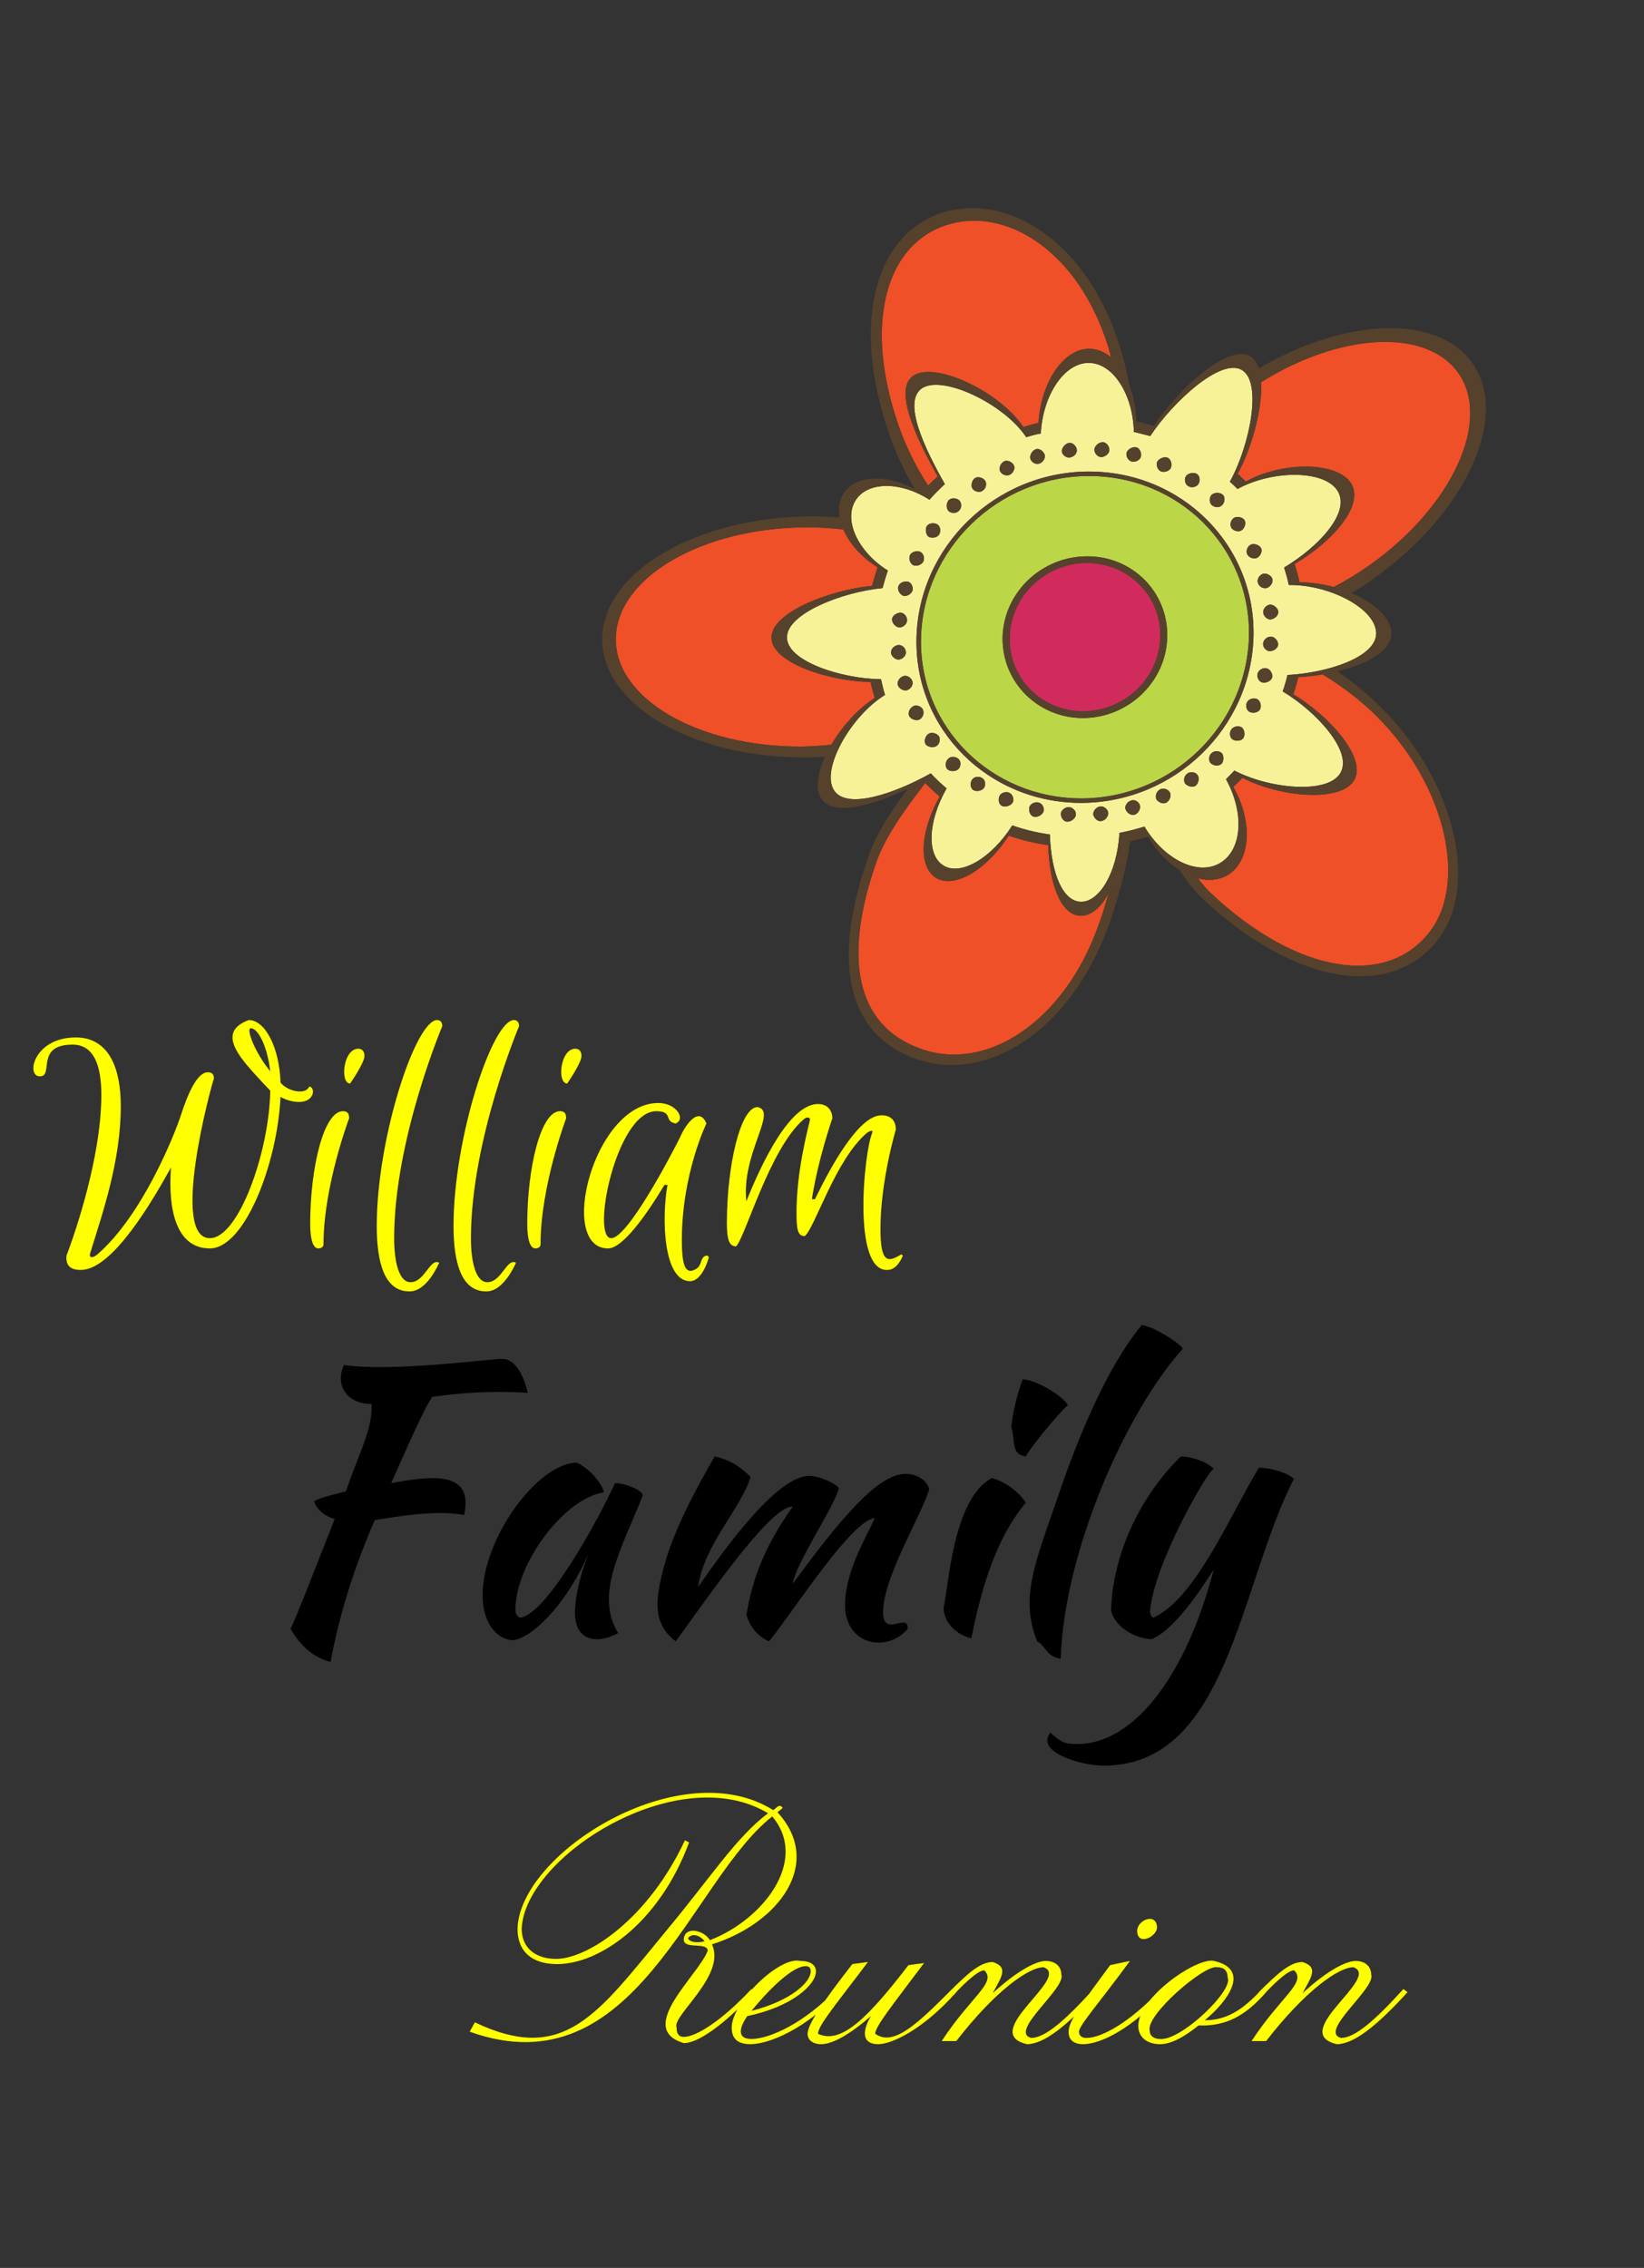 <svg xmlns="http://www.w3.org/2000/svg" width="211" height="291" id="svgcontent" overflow="hidden" x="0" y="0" viewBox="0 0 211 291"><rect x="0" y="0" width="211" height="291" fill="#333333" stroke="none"/><g style="pointer-events:all" mask=""><title style="pointer-events:inherit">Layer 1</title><g display="null" shapeVal="0" shapeId="0" lineHeight="1" font-style="normal" font-weight="normal" text-anchor="start" stroke-width="0" stroke="0" fill="ffff00" font-family="Euphoria Script" font-size="47.301" text="William" type="text" id="svg_1" style="pointer-events:inherit" elemBBoxWidth="112.744" transform=""><path d="M36.002,138.9 C36.79,139.951 39.155,140.608 39.681,139.425 C40.469,139.425 40.469,141.396 38.367,141.396 C37.578,141.396 36.659,141.134 36.002,140.739 C35.607,149.281 31.403,160.187 26.935,160.187 C22.599,160.187 21.547,155.194 21.942,149.806 C18.394,156.245 13.926,162.947 10.378,162.947 C9.064,162.947 8.407,162.421 8.538,161.107 C9.59,158.347 13.006,148.492 13.006,140.477 C13.006,136.797 12.086,134.038 9.327,134.038 C4.465,134.038 6.962,138.111 5.122,138.111 C3.282,138.111 4.334,133.118 9.721,133.118 C14.057,133.118 15.503,137.192 15.503,141.922 C15.503,149.018 13.138,155.719 11.561,160.844 C11.429,161.37 11.824,161.501 12.481,160.975 C18.394,155.851 22.467,145.339 23.124,143.367 C24.175,140.082 25.358,137.586 26.672,137.586 C27.198,137.586 27.46,137.849 27.46,138.374 C27.066,139.425 21.81,158.873 26.935,158.873 C30.614,158.873 34.556,147.835 34.688,139.951 C31.271,136.272 27.329,132.592 31.928,130.884 C34.031,130.884 35.87,134.432 36.002,138.9 C36.002,138.9 36.002,138.9 36.002,138.9 M32.191,131.935 C31.534,131.935 32.717,135.089 34.688,137.454 C34.293,134.169 33.111,131.935 32.191,131.935 C32.191,131.935 32.191,131.935 32.191,131.935 M39.812,157.033 C39.812,149.938 41.521,142.579 44.017,142.579 C44.674,142.579 44.806,142.973 44.806,143.499 C44.806,143.499 41.521,152.171 41.521,159.661 C41.521,160.056 41.126,160.187 40.864,160.187 C40.207,160.187 39.812,159.136 39.812,157.033 C39.812,157.033 39.812,157.033 39.812,157.033 M45.988,134.563 C46.514,134.563 46.777,134.958 46.777,135.483 C46.777,136.403 44.937,139.031 44.937,139.031 C43.623,139.031 44.017,134.563 45.988,134.563 C45.988,134.563 45.988,134.563 45.988,134.563 M52.69,164.523 C54.53,164.523 55.187,161.37 56.369,162.027 C56.238,162.29 54.792,165.706 52.558,165.706 C49.405,165.706 48.354,162.158 48.354,157.296 C48.354,145.996 53.347,130.884 56.106,130.884 C56.501,130.884 56.763,131.147 56.763,131.673 C56.763,131.673 50.587,146.258 50.587,158.873 C50.587,162.027 51.244,164.523 52.69,164.523 C52.69,164.523 52.69,164.523 52.69,164.523 M62.545,164.523 C64.385,164.523 65.042,161.37 66.224,162.027 C66.093,162.29 64.648,165.706 62.414,165.706 C59.26,165.706 58.209,162.158 58.209,157.296 C58.209,145.996 63.202,130.884 65.962,130.884 C66.356,130.884 66.619,131.147 66.619,131.673 C66.619,131.673 60.443,146.258 60.443,158.873 C60.443,162.027 61.1,164.523 62.545,164.523 C62.545,164.523 62.545,164.523 62.545,164.523 M67.67,157.033 C67.67,149.938 69.378,142.579 71.875,142.579 C72.532,142.579 72.663,142.973 72.663,143.499 C72.663,143.499 69.378,152.171 69.378,159.661 C69.378,160.056 68.984,160.187 68.721,160.187 C68.064,160.187 67.67,159.136 67.67,157.033 C67.67,157.033 67.67,157.033 67.67,157.033 M73.846,134.563 C74.371,134.563 74.634,134.958 74.634,135.483 C74.634,136.403 72.795,139.031 72.795,139.031 C71.481,139.031 71.875,134.563 73.846,134.563 C73.846,134.563 73.846,134.563 73.846,134.563 M86.723,144.156 C85.146,143.893 86.46,142.579 84.227,142.579 C79.102,142.579 75.817,158.873 78.445,158.873 C80.547,158.873 86.066,148.361 87.249,145.996 C88.037,144.156 89.746,141.922 90.665,144.156 C90.665,144.156 87.512,150.595 87.512,159.136 C87.512,162.158 87.906,163.078 88.694,163.078 C90.403,162.684 89.614,161.37 90.665,161.107 C91.06,161.107 90.928,161.501 90.928,161.501 C90.928,161.501 90.14,164.392 88.563,164.392 C85.146,164.392 84.884,156.376 85.672,152.04 C85.672,152.04 85.278,152.04 85.278,152.04 C82.913,155.982 79.89,160.187 78.051,160.187 C71.48,160.187 76.211,141.528 84.489,141.528 C86.855,141.528 88.037,143.63 86.723,144.156 C86.723,144.156 86.723,144.156 86.723,144.156 M102.229,155.588 C102.229,150.463 103.543,145.47 103.937,143.762 C104.068,143.367 103.543,143.236 103.149,143.63 C98.812,147.31 95.659,158.742 94.476,159.924 C93.556,159.924 93.293,159.004 93.293,156.902 C93.293,149.675 95.002,142.053 97.235,142.053 C99.864,142.579 95.133,147.967 95.79,154.143 C97.892,148.886 101.44,141.659 104.988,141.659 C106.171,141.659 106.828,142.448 106.828,143.499 C106.828,143.499 104.988,148.755 104.2,153.88 C104.2,153.88 104.594,153.88 104.594,153.88 C106.697,149.543 110.244,143.105 113.135,143.105 C114.318,143.105 114.975,143.762 114.975,144.944 C114.975,144.944 113.004,151.514 113.004,157.69 C113.004,162.027 113.924,162.027 115.632,160.975 C116.026,160.975 115.763,161.37 115.763,161.37 C115.763,161.37 115.106,162.947 113.924,162.947 C109.325,163.209 110.901,147.704 111.953,145.339 C112.084,144.944 111.69,145.076 111.296,145.339 C107.222,148.755 104.594,157.559 103.28,158.61 C102.36,158.61 102.229,157.69 102.229,155.588 C102.229,155.588 102.229,155.588 102.229,155.588 " stroke-width="0" stroke="#000000" fill="#ffff00" id="svg_6" style="pointer-events:inherit" transform=""/></g><g display="null" shapeVal="0" shapeId="0" lineHeight="1" font-style="normal" font-weight="normal" text-anchor="start" stroke-width="0" stroke="0" fill="0" font-family="Kaushan Script" font-size="47.449" text="Family" type="text" id="svg_8" style="pointer-events:inherit" elemBBoxWidth="128.77" transform=""><path d="M50.205,190.303 C55.213,189.38 60.881,188.59 59.563,194.389 C56.004,193.73 51.391,194.521 48.096,195.048 C45.197,201.77 43.483,207.569 42.429,213.237 C40.32,212.709 38.738,211.391 37.288,209.019 C38.211,207.042 39.529,203.615 42.956,194.916 C41.638,194.521 40.715,193.73 40.32,192.676 C40.715,192.28 42.297,191.885 44.406,191.357 C45.987,186.613 47.833,183.449 47.701,180.154 C44.538,180.154 42.956,177.782 44.142,175.146 C50.337,176.069 62.858,174.355 64.44,174.355 C65.889,174.355 67.076,175.937 67.735,178.705 C62.858,178.441 59.299,178.705 55.477,179.232 C54.686,180.418 53.764,182.263 50.205,190.303 C50.205,190.303 50.205,190.303 50.205,190.303 M66.812,207.569 C70.107,207.042 76.434,195.707 78.938,190.303 C80.256,190.303 82.496,191.226 82.496,191.885 C79.729,198.87 76.302,204.538 79.333,209.546 C76.961,210.864 73.797,210.864 73.797,206.91 C73.797,205.197 74.325,202.429 75.511,199.397 C73.007,205.197 68.789,209.942 65.889,210.469 C63.517,210.337 61.935,207.964 61.935,204.669 C61.935,197.552 68.789,187.931 73.929,187.667 C75.247,188.062 77.356,190.303 77.488,191.489 C72.348,192.28 66.153,200.715 66.153,206.515 C66.153,207.174 66.417,207.437 66.812,207.569 C66.812,207.569 66.812,207.569 66.812,207.569 M101.739,193.335 C98.84,192.939 88.955,207.701 86.714,210.601 C83.419,208.096 84.21,204.538 85.528,199.925 C86.978,195.312 89.614,190.567 91.722,186.876 C93.436,187.272 94.754,187.931 96.336,189.512 C95.149,193.466 90.273,198.343 89.614,203.615 C93.172,198.475 99.762,189.38 103.848,189.38 C105.43,189.38 107.539,190.567 107.67,190.962 C107.011,193.466 102.135,200.584 101.739,203.22 C107.934,194.784 112.679,189.117 116.238,189.117 C117.556,189.117 118.874,189.776 119.269,191.094 C118.083,194.784 113.338,202.429 113.338,206.91 C113.338,210.205 116.633,206.778 116.501,209.019 C113.733,212.182 108.461,210.996 108.461,205.987 C108.461,201.638 111.097,197.42 112.284,194.784 C109.252,195.048 101.739,206.91 98.708,210.601 C97.39,210.073 96.204,208.755 95.808,207.174 C96.467,203.22 97.785,198.87 101.739,193.335 C101.739,193.335 101.739,193.335 101.739,193.335 M131.658,192.807 C127.836,197.42 125.991,203.615 124.673,210.205 C124.146,210.205 121.114,209.019 121.114,206.251 C121.773,203.483 122.3,192.28 127.309,189.644 C128.363,189.908 130.472,190.962 131.658,192.807 C131.658,192.807 131.658,192.807 131.658,192.807 M131.658,186.876 C129.681,186.613 130.34,184.767 129.813,183.186 C129.813,182.131 130.472,178.968 131.263,176.991 C132.713,176.991 136.14,178.836 137.062,180.286 C135.612,181.604 132.186,185.822 131.658,186.876 C131.658,186.876 131.658,186.876 131.658,186.876 M151.824,173.037 C144.443,181.209 136.535,199.266 136.14,212.841 C134.294,212.578 134.294,211.26 133.108,210.601 C130.868,204.933 132.845,200.584 135.876,191.753 C139.566,180.945 143.257,173.96 146.552,170.006 C148.134,170.269 151.297,172.246 151.824,173.037 C151.824,173.037 151.824,173.037 151.824,173.037 M166.059,189.776 C159.073,203.351 157.623,226.549 141.675,226.549 C138.512,226.549 132.845,224.703 134.822,222.331 C136.271,223.649 136.799,223.781 138.248,223.781 C145.498,223.781 152.219,215.082 155.778,201.374 C154.196,203.879 150.638,209.283 147.738,210.337 C145.761,210.205 143.125,208.887 142.598,206.646 C142.862,198.607 146.947,191.357 151.56,186.876 C152.615,186.876 154.724,187.403 155.778,188.458 C154.987,188.721 148.002,200.847 147.606,206.778 C147.606,207.305 147.87,207.437 148.002,207.569 C153.406,205.197 157.887,194.389 161.577,188.326 C163.291,188.326 165.531,189.117 166.059,189.776 C166.059,189.776 166.059,189.776 166.059,189.776 " stroke-width="0" stroke="#000000" fill="#000000" id="svg_11" style="pointer-events:inherit" transform=""/></g><g display="null" shapeVal="0" shapeId="0" lineHeight="1" font-style="normal" font-weight="normal" text-anchor="start" stroke-width="0" stroke="0" fill="ffff00" font-family="LeviScriptOpti" font-size="48.043" text="Reunion" type="text" id="svg_13" style="pointer-events:inherit" elemBBoxWidth="120.37" transform=""><path d="M99.115,233.067 C88.573,241.341 81.5,268.297 60.282,260.691 C60.282,260.691 60.949,259.49 60.949,259.49 C72.426,264.961 76.696,258.422 85.504,247.746 C90.975,241.207 94.578,235.603 98.582,232.667 C87.105,225.727 67.355,238.138 66.955,247.479 C66.955,250.015 68.823,251.349 71.358,251.349 C75.495,251.349 83.235,246.145 87.906,236.136 C87.906,236.136 88.44,236.403 88.44,236.403 C84.703,246.545 77.097,252.017 71.492,252.017 C68.289,252.017 66.421,250.415 66.421,247.479 C66.688,237.738 87.372,224.793 99.249,232.266 C99.649,231.999 100.049,231.332 100.45,231.999 C100.45,231.999 99.783,232.533 99.783,232.533 C105.788,239.072 99.916,246.812 91.375,249.481 C93.244,253.484 86.171,258.689 86.838,260.157 C86.838,260.958 87.105,261.358 87.772,261.358 C89.24,261.358 92.443,259.49 96.446,255.219 C96.446,255.219 96.847,255.62 96.847,255.62 C92.71,260.023 89.507,262.159 87.772,262.159 C81.5,260.29 89.641,253.484 90.842,250.282 C90.708,249.081 87.505,250.282 87.772,248.68 C88.039,247.079 90.441,247.746 91.108,248.947 C97.781,246.412 103.919,238.805 99.115,233.067 C99.115,233.067 99.115,233.067 99.115,233.067 M90.441,249.081 C89.774,248.28 88.84,248.013 88.306,248.68 C88.44,249.214 89.507,249.348 90.441,249.081 C90.441,249.081 90.441,249.081 90.441,249.081 M93.911,260.157 C93.911,256.954 100.049,250.949 102.718,251.616 C104.053,251.616 104.72,252.15 104.72,252.951 C104.72,254.686 101.651,257.488 95.913,258.689 C94.978,260.023 94.445,261.625 96.446,261.625 C98.715,261.625 103.252,259.623 107.389,255.219 C107.389,255.219 107.789,255.62 107.789,255.62 C103.519,260.29 98.715,262.292 96.313,262.292 C94.712,262.292 93.911,261.625 93.911,260.157 C93.911,260.157 93.911,260.157 93.911,260.157 M96.446,258.022 C101.651,256.687 104.053,254.285 104.053,252.951 C104.053,252.417 103.786,252.283 103.386,252.283 C102.051,252.283 99.516,254.285 96.446,258.022 C96.446,258.022 96.446,258.022 96.446,258.022 M109.391,252.017 C109.391,252.017 111.392,251.75 111.392,251.75 C107.389,257.088 104.987,259.89 104.987,260.957 C108.056,262.425 111.659,258.555 116.597,252.15 C116.597,252.15 118.599,251.883 118.599,251.883 C114.595,257.221 112.327,260.023 112.327,260.957 C114.729,262.692 117.931,259.49 122.202,255.219 C122.202,255.219 122.736,255.62 122.736,255.62 C118.465,260.424 114.462,262.292 112.727,262.292 C110.325,262.292 110.859,260.157 111.793,258.689 C108.99,261.091 106.855,262.292 105.387,262.292 C104.32,262.292 103.653,261.758 103.653,260.957 C103.653,259.756 105.654,256.821 109.391,252.017 C109.391,252.017 109.391,252.017 109.391,252.017 M133.945,252.417 C132.077,252.417 127.806,255.353 122.736,261.892 C122.736,261.892 120.867,261.892 120.867,261.892 C124.604,256.153 127.94,254.419 126.339,252.817 C125.671,252.817 124.337,253.885 122.335,256.02 C122.335,256.02 121.801,255.62 121.801,255.62 C124.203,253.218 125.805,251.75 127.406,251.75 C129.541,252.417 128.474,253.751 127.406,255.753 C130.609,252.817 133.011,251.616 134.212,251.616 C135.413,251.616 136.214,252.283 136.214,253.351 C136.881,255.086 129.408,260.691 132.344,261.491 C134.079,261.491 136.614,259.356 140.351,255.219 C140.351,255.219 140.884,255.62 140.884,255.62 C136.881,260.023 133.945,262.292 131.81,262.292 C125.538,260.824 137.548,253.751 133.945,252.417 C133.945,252.417 133.945,252.417 133.945,252.417 M148.491,247.212 C148.624,248.413 146.089,249.748 145.955,247.88 C145.822,246.412 148.357,245.344 148.491,247.212 C148.491,247.212 148.491,247.212 148.491,247.212 M142.486,252.15 C142.486,252.15 145.021,251.616 145.021,251.616 C141.018,257.088 138.482,259.89 138.482,260.691 C138.482,261.224 138.883,261.491 139.416,261.491 C141.418,261.491 145.021,259.49 149.025,255.219 C149.025,255.219 149.558,255.62 149.558,255.62 C145.288,260.29 141.285,262.292 139.016,262.292 C137.815,262.292 137.148,261.758 137.148,260.691 C137.148,259.223 139.15,256.687 142.486,252.15 C142.486,252.15 142.486,252.15 142.486,252.15 M148.891,261.625 C151.56,261.892 158.366,255.353 157.565,253.751 C157.565,252.817 157.031,252.417 156.231,252.417 C154.629,252.017 147.023,258.555 147.557,260.557 C147.557,261.224 148.091,261.625 148.891,261.625 C148.891,261.625 148.891,261.625 148.891,261.625 M146.089,259.89 C146.222,256.153 153.695,251.082 155.83,251.616 C160.501,252.684 157.699,256.687 154.629,259.223 C157.298,259.223 159.434,258.022 161.969,255.219 C161.969,255.219 162.503,255.62 162.503,255.62 C159.834,258.689 157.298,260.023 153.829,259.89 C151.827,261.491 150.226,262.292 148.891,262.292 C147.156,262.292 146.089,261.358 146.089,259.89 C146.089,259.89 146.089,259.89 146.089,259.89 M173.712,252.417 C171.844,252.417 167.574,255.353 162.503,261.892 C162.503,261.892 160.635,261.892 160.635,261.892 C164.371,256.153 167.707,254.419 166.106,252.817 C165.439,252.817 164.104,253.885 162.102,256.02 C162.102,256.02 161.569,255.62 161.569,255.62 C163.971,253.218 165.572,251.75 167.173,251.75 C169.309,252.417 168.241,253.751 167.173,255.753 C170.376,252.817 172.778,251.616 173.979,251.616 C175.18,251.616 175.981,252.283 175.981,253.351 C176.648,255.086 169.175,260.691 172.111,261.491 C173.846,261.491 176.381,259.356 180.118,255.219 C180.118,255.219 180.652,255.62 180.652,255.62 C176.648,260.023 173.712,262.292 171.577,262.292 C165.305,260.824 177.315,253.751 173.712,252.417 C173.712,252.417 173.712,252.417 173.712,252.417 " stroke-width="0" stroke="#000000" fill="#ffff00" id="svg_20" style="pointer-events:inherit" transform=""/></g><g id="svg_10" display="null" clip-id="227" stroke="null" stroke-opacity="1" transform=""><path fill="#EF5027" d="M79.037,81.853 C78.865,89.626 89.58,95.852 102.879,95.795 C104.17,95.771 105.454,95.688 106.694,95.564 C108.083,93.219 110.107,90.933 112.266,89.568 C112.064,88.88 111.893,88.195 111.728,87.507 C106.366,87.411 99.093,85.05 99.019,81.882 C98.893,78.613 106.515,75.685 111.937,75.17 C112.147,74.334 112.4,73.565 112.639,72.774 C112.474,72.677 112.31,72.594 112.146,72.467 C110.279,71.198 108.949,69.556 108.241,67.935 C106.679,67.771 105.082,67.644 103.424,67.666 C90.102,67.733 79.2,74.088 79.037,81.853 zM121.472,28.873 C113.931,31.308 111.003,40.903 114.894,53.292 C115.925,56.652 117.418,59.713 119.121,62.305 C119.54,61.894 119.943,61.491 120.352,61.126 C117.761,56.511 114.432,49.783 117.373,48.118 C120.33,46.46 128.41,50.365 131.343,54.793 C131.963,54.599 132.636,54.413 133.293,54.248 C133.583,49.156 136.428,44.771 139.775,44.757 C140.805,44.757 141.768,45.145 142.598,45.854 C142.478,45.392 142.374,44.936 142.231,44.466 C138.362,32.099 129.007,26.432 121.472,28.873 zM187.103,47.766 C182.948,42.076 171.981,42.718 161.862,49.035 C162.048,52.44 160.639,57.532 158.845,60.788 C159.218,61.124 159.532,61.453 159.882,61.788 C164.625,59.167 171.763,59.19 173.465,62.117 C175.084,65.006 170.816,69.636 166.16,72.361 C166.402,73.146 166.61,73.915 166.805,74.729 C166.828,74.714 166.828,74.714 166.828,74.714 C168.238,74.714 169.732,74.938 171.19,75.326 C172.721,74.52 174.273,73.578 175.805,72.503 C186.459,64.948 191.508,53.851 187.103,47.766 zM165.998,89.088 C170.539,91.822 175.505,97.251 173.78,100.139 C172.018,103.022 164.176,102.262 159.458,99.796 C159.099,100.222 158.679,100.594 158.292,100.966 C160.882,105.528 160.502,110.623 157.476,112.333 C156.371,112.951 155.066,113.042 153.751,112.704 C154.273,113.393 154.813,114.05 155.395,114.593 C166.536,125.063 178.124,126.765 183.605,119.418 C188.431,112.974 185.437,99.906 175.677,90.93 C173.78,89.23 171.792,87.771 169.769,86.531 C168.717,86.709 167.656,86.839 166.642,86.875 C166.433,87.625 166.245,88.356 165.998,89.088 zM118.193,134.579 C126.557,137.597 136.534,131.189 140.974,118.758 C141.439,117.527 141.864,116.09 142.269,114.633 C141.312,116.448 140.045,117.502 138.759,117.502 C136.349,117.548 134.706,113.873 134.534,108.446 C132.793,108.197 131.092,107.789 129.472,107.221 C126.649,111.588 122.602,114.016 120.205,112.686 C117.837,111.319 118.047,106.703 120.608,102.216 C119.959,101.657 119.33,101.073 118.748,100.47 C116.635,103.231 113.722,107.048 112.475,110.624 C108.277,122.578 109.615,131.546 118.193,134.579 z" id="svg_14" stroke-width="0" stroke="null" transform=""/><path fill="#F7F297" d="M156.525,110.774 C159.428,109.129 159.758,104.337 157.352,99.99 C157.711,99.61 158.056,99.267 158.427,98.87 C162.922,101.223 170.389,101.941 172.018,99.207 C173.684,96.46 168.964,91.307 164.625,88.714 C164.871,88.028 165.075,87.319 165.238,86.61 C170.275,86.348 176.566,84.37 176.625,81.316 C176.66,78.083 170.605,74.998 165.431,75.059 C165.407,75.022 165.397,75.059 165.407,75.036 C165.238,74.273 165.036,73.542 164.811,72.817 C169.194,70.197 173.301,65.82 171.726,63.08 C170.151,60.265 163.342,60.265 158.829,62.744 C158.517,62.431 158.18,62.094 157.845,61.811 C160.384,57.233 162.086,48.99 159.352,47.453 C156.642,45.914 150.496,51.603 147.63,55.95 C146.92,55.785 146.255,55.577 145.524,55.427 C145.425,50.67 142.894,46.563 139.715,46.563 C136.555,46.563 133.829,50.753 133.583,55.622 C132.919,55.741 132.322,55.905 131.71,56.099 C128.932,51.894 121.248,48.184 118.462,49.736 C115.633,51.364 118.791,57.734 121.263,62.117 C120.583,62.744 119.911,63.431 119.291,64.118 C115.714,61.825 111.578,61.743 109.942,64.006 C108.218,66.38 109.8,70.346 113.474,72.899 C113.637,73.027 113.786,73.086 113.951,73.19 C113.697,73.938 113.474,74.714 113.271,75.46 C108.111,75.953 100.882,78.746 101.003,81.852 C101.092,84.86 107.97,87.087 113.076,87.154 C113.225,87.863 113.382,88.505 113.577,89.17 C109.23,91.852 105.408,98.571 106.976,101.297 C108.528,104.06 114.995,101.74 119.461,99.228 C120.118,99.929 120.775,100.558 121.492,101.161 C119.058,105.419 118.893,109.809 121.163,111.107 C123.403,112.37 127.285,110.071 129.923,105.911 C131.468,106.449 133.081,106.843 134.747,107.075 C134.916,112.251 136.472,115.708 138.771,115.708 C141.058,115.708 143.371,112.081 143.677,106.866 C144.798,106.665 145.88,106.366 146.881,106.06 C149.415,110.28 153.694,112.394 156.525,110.774 zM150.139,101.657 C150.369,102.066 150.139,102.754 149.705,102.978 C149.288,103.231 148.661,102.94 148.422,102.567 C148.213,102.126 148.438,101.551 148.87,101.298 C149.286,101.054 149.915,101.259 150.139,101.657 zM153.471,100.805 C153.097,101.089 152.454,100.903 152.133,100.573 C151.842,100.2 151.969,99.574 152.349,99.29 C152.714,98.968 153.409,99.036 153.671,99.416 C153.994,99.744 153.835,100.489 153.471,100.805 zM155.44,97.974 C155.081,97.681 155.111,97.041 155.44,96.69 C155.73,96.337 156.394,96.293 156.753,96.586 C157.096,96.87 157.096,97.623 156.812,97.974 C156.478,98.333 155.814,98.288 155.44,97.974 zM158.01,93.636 C158.265,93.219 158.891,93.091 159.323,93.3 C159.712,93.554 159.845,94.256 159.592,94.674 C159.352,95.09 158.635,95.127 158.226,94.897 C157.845,94.674 157.755,94.032 158.01,93.636 zM160.489,91.389 C160.011,91.247 159.845,90.626 160.011,90.187 C160.177,89.731 160.802,89.507 161.249,89.663 C161.712,89.813 161.943,90.475 161.751,90.931 C161.608,91.389 160.922,91.553 160.489,91.389 zM152.198,61.124 C152.454,60.705 153.199,60.564 153.608,60.811 C154.006,61.042 154.072,61.699 153.821,62.095 C153.572,62.514 152.899,62.626 152.528,62.387 C152.096,62.162 151.954,61.519 152.198,61.124 zM155.478,63.528 C155.814,63.155 156.56,63.155 156.919,63.469 C157.285,63.76 157.205,64.447 156.891,64.776 C156.563,65.179 155.919,65.135 155.563,64.836 C155.188,64.551 155.188,63.888 155.478,63.528 zM158.306,66.5 C158.664,66.209 159.367,66.314 159.681,66.672 C159.965,67.046 159.8,67.666 159.426,67.994 C159.055,68.308 158.41,68.166 158.098,67.808 C157.815,67.441 157.906,66.814 158.306,66.5 zM160.489,69.913 C160.923,69.659 161.587,69.913 161.833,70.301 C162.088,70.697 161.772,71.324 161.364,71.57 C160.923,71.779 160.327,71.57 160.095,71.153 C159.863,70.756 160.068,70.137 160.489,69.913 zM163.162,79.464 C162.712,79.576 162.221,79.128 162.133,78.657 C162.049,78.194 162.459,77.702 162.921,77.588 C163.416,77.514 163.983,77.985 164.058,78.44 C164.117,78.948 163.623,79.381 163.162,79.464 zM162.623,75.439 C162.132,75.605 161.608,75.267 161.459,74.812 C161.293,74.372 161.583,73.819 162.086,73.624 C162.503,73.483 163.16,73.835 163.297,74.253 C163.451,74.73 163.065,75.252 162.623,75.439 zM161.398,86.466 C161.487,86.005 162.046,85.661 162.519,85.741 C162.997,85.824 163.37,86.421 163.28,86.922 C163.161,87.362 162.54,87.653 162.069,87.579 C161.587,87.507 161.296,86.945 161.398,86.466 zM162.997,83.555 C162.503,83.555 162.086,83.054 162.11,82.607 C162.134,82.106 162.623,81.688 163.088,81.688 C163.566,81.665 164.061,82.225 164.045,82.703 C164.015,83.19 163.451,83.541 162.997,83.555 zM148.502,59.294 C148.706,58.839 149.391,58.562 149.848,58.727 C150.289,58.921 150.452,59.563 150.289,59.996 C150.124,60.428 149.499,60.638 149.041,60.504 C148.586,60.332 148.375,59.751 148.502,59.294 zM160.882,81.561 C160.636,93.383 150.825,102.94 138.824,103.022 C126.878,103.046 117.357,93.592 117.626,81.884 C117.88,70.16 127.72,60.565 139.668,60.506 C151.619,60.459 161.095,69.868 160.882,81.561 zM132.098,103.64 C132.172,103.187 132.77,102.857 133.248,102.96 C133.71,103.042 134.039,103.564 133.957,104.044 C133.854,104.521 133.218,104.887 132.747,104.812 C132.255,104.727 132.008,104.121 132.098,103.64 zM136.161,104.433 C136.161,103.965 136.7,103.567 137.16,103.567 C137.654,103.567 138.117,104.022 138.088,104.524 C138.072,104.964 137.492,105.434 137.043,105.434 C136.534,105.48 136.161,104.92 136.161,104.433 zM141.359,105.347 C140.88,105.457 140.404,104.964 140.313,104.495 C140.277,104.061 140.686,103.567 141.194,103.486 C141.62,103.381 142.167,103.814 142.231,104.247 C142.314,104.702 141.848,105.285 141.359,105.347 zM118.837,95.549 C118.545,95.15 118.731,94.502 119.121,94.196 C119.502,93.896 120.122,94.046 120.458,94.406 C120.749,94.735 120.621,95.399 120.248,95.688 C119.881,95.981 119.149,95.884 118.837,95.549 zM121.66,97.4 C121.972,97.019 122.615,97.041 122.988,97.355 C123.346,97.623 123.362,98.265 123.047,98.646 C122.719,99.012 121.972,99.036 121.614,98.719 C121.263,98.415 121.33,97.72 121.66,97.4 zM124.735,100.08 C124.989,99.655 125.601,99.558 126.019,99.819 C126.452,100.034 126.557,100.653 126.318,101.05 C126.085,101.467 125.332,101.609 124.944,101.386 C124.526,101.134 124.48,100.47 124.735,100.08 zM130.007,102.904 C129.843,103.32 129.141,103.604 128.677,103.442 C128.223,103.301 128.066,102.635 128.267,102.173 C128.433,101.719 129.052,101.553 129.471,101.696 C129.925,101.843 130.179,102.462 130.007,102.904 zM141.521,56.741 C142.023,56.741 142.387,57.279 142.387,57.757 C142.358,58.234 141.848,58.608 141.359,58.653 C140.88,58.653 140.445,58.151 140.463,57.69 C140.483,57.219 141.021,56.741 141.521,56.741 zM138.199,57.667 C138.281,58.153 137.848,58.608 137.364,58.69 C136.908,58.803 136.371,58.422 136.281,57.944 C136.253,57.489 136.7,56.929 137.163,56.84 C137.651,56.741 138.13,57.219 138.199,57.667 zM134.084,58.339 C134.211,58.757 133.876,59.311 133.412,59.483 C132.963,59.653 132.397,59.334 132.255,58.9 C132.097,58.459 132.455,57.817 132.919,57.652 C133.382,57.466 133.889,57.876 134.084,58.339 zM130.096,59.653 C130.35,60.064 130.067,60.639 129.656,60.893 C129.246,61.126 128.619,60.939 128.393,60.521 C128.139,60.132 128.409,59.46 128.842,59.214 C129.26,58.967 129.859,59.257 130.096,59.653 zM126.185,62.909 C125.818,63.246 125.198,63.134 124.855,62.759 C124.571,62.431 124.691,61.699 125.071,61.393 C125.436,61.081 126.109,61.266 126.393,61.618 C126.707,62.021 126.557,62.625 126.185,62.909 zM123.115,65.5 C122.808,65.881 122.159,65.903 121.786,65.612 C121.413,65.298 121.427,64.574 121.748,64.192 C122.076,63.842 122.734,63.887 123.092,64.178 C123.451,64.506 123.451,65.156 123.115,65.5 zM118.941,67.524 C119.21,67.105 119.881,67.046 120.285,67.276 C120.704,67.524 120.778,68.151 120.538,68.584 C120.285,68.979 119.643,69.099 119.21,68.889 C118.837,68.643 118.709,67.92 118.941,67.524 zM146.443,58.54 C146.346,59.026 145.778,59.31 145.301,59.234 C144.845,59.144 144.494,58.607 144.576,58.151 C144.672,57.689 145.315,57.3 145.798,57.383 C146.255,57.466 146.525,58.062 146.443,58.54 zM118.045,70.779 C118.5,70.95 118.709,71.556 118.522,72.011 C118.335,72.444 117.716,72.69 117.29,72.549 C116.82,72.384 116.595,71.697 116.775,71.264 C116.962,70.817 117.611,70.637 118.045,70.779 zM114.356,83.789 C114.289,83.326 114.758,82.848 115.245,82.771 C115.715,82.691 116.208,83.099 116.252,83.585 C116.356,84.04 115.923,84.535 115.446,84.615 C114.997,84.72 114.432,84.265 114.356,83.789 zM115.469,80.502 C114.976,80.525 114.49,79.965 114.49,79.486 C114.49,79.009 115.073,78.636 115.551,78.613 C116.058,78.613 116.425,79.128 116.425,79.591 C116.402,80.068 115.925,80.502 115.469,80.502 zM116.029,76.477 C115.536,76.35 115.177,75.774 115.282,75.297 C115.386,74.811 115.991,74.543 116.463,74.625 C116.925,74.684 117.208,75.252 117.133,75.7 C117.044,76.17 116.463,76.515 116.029,76.477 zM115.245,87.941 C115.057,87.485 115.469,86.924 115.925,86.761 C116.38,86.597 116.925,86.926 117.09,87.38 C117.254,87.822 116.925,88.381 116.463,88.546 C116.029,88.73 115.386,88.356 115.245,87.941 zM116.701,91.889 C116.463,91.48 116.761,90.873 117.194,90.626 C117.627,90.372 118.209,90.626 118.434,91.015 C118.665,91.456 118.464,92.061 118.046,92.308 C117.627,92.53 116.924,92.308 116.701,91.889 zM145.637,104.524 C145.182,104.702 144.621,104.292 144.465,103.851 C144.3,103.442 144.659,102.904 145.135,102.73 C145.598,102.544 146.137,102.835 146.278,103.277 C146.466,103.754 146.076,104.397 145.637,104.524 z" id="svg_16" stroke-width="0" stroke="null" transform=""/><path fill="#BBD647" d="M118.208,81.882 C117.954,93.283 127.206,102.462 138.862,102.446 C150.495,102.377 160.046,93.074 160.301,81.56 C160.489,70.196 151.289,61.018 139.655,61.079 C128.066,61.138 118.462,70.474 118.208,81.882 zM149.81,81.689 C149.704,87.423 144.879,92.075 139.064,92.136 C133.216,92.159 128.601,87.542 128.675,81.808 C128.794,76.081 133.626,71.407 139.488,71.385 C145.301,71.339 149.915,75.954 149.81,81.689 z" id="svg_17" stroke-width="0" stroke="null" transform=""/><path fill="#D02B5C" d="M129.598,81.808 C129.471,87.051 133.726,91.292 139.066,91.27 C144.403,91.209 148.839,86.946 148.916,81.689 C149.04,76.454 144.799,72.221 139.447,72.236 C134.084,72.28 129.678,76.559 129.598,81.808 z" id="svg_19" stroke-width="0" stroke="null" transform=""/><path fill="#56412D" d="M128.677,81.808 C128.603,87.543 133.218,92.159 139.067,92.136 C144.881,92.074 149.705,87.423 149.811,81.689 C149.917,75.954 145.303,71.339 139.491,71.385 C133.628,71.407 128.796,76.081 128.677,81.808 zM148.914,81.689 C148.84,86.945 144.404,91.209 139.065,91.27 C133.724,91.294 129.469,87.05 129.596,81.808 C129.678,76.559 134.083,72.28 139.445,72.236 C144.799,72.221 149.041,76.454 148.914,81.689 zM117.627,81.882 C117.358,93.591 126.879,103.045 138.826,103.021 C150.825,102.94 160.639,93.382 160.885,81.56 C161.095,69.868 151.619,60.459 139.669,60.505 C127.721,60.564 117.88,70.159 117.627,81.882 zM160.3,81.561 C160.045,93.076 150.496,102.379 138.861,102.447 C127.204,102.463 117.953,93.284 118.207,81.884 C118.461,70.475 128.065,61.139 139.653,61.081 C151.287,61.019 160.489,70.198 160.3,81.561 zM102.879,95.795 C89.58,95.855 78.864,89.626 79.037,81.853 C79.2,74.088 90.103,67.733 103.425,67.664 C105.082,67.643 106.681,67.77 108.242,67.934 C108.01,67.41 107.868,66.918 107.755,66.395 C106.532,66.314 105.306,66.253 104.044,66.253 C89.461,66.349 77.454,73.316 77.29,81.881 C77.125,90.395 88.835,97.248 103.441,97.19 C104.27,97.19 105.084,97.146 105.89,97.077 C106.129,96.584 106.413,96.062 106.697,95.562 C105.454,95.688 104.17,95.77 102.879,95.795 zM119.12,62.305 C117.417,59.713 115.923,56.652 114.893,53.292 C111.003,40.903 113.93,31.308 121.472,28.873 C129.008,26.432 138.364,32.099 142.23,44.465 C142.373,44.935 142.478,45.391 142.596,45.853 C143.551,46.66 144.343,47.884 144.925,49.34 C144.625,47.735 144.253,46.122 143.739,44.501 C139.519,30.874 129.223,24.64 120.912,27.305 C112.608,30.007 109.383,40.566 113.638,54.224 C114.594,57.344 115.887,60.227 117.402,62.758 C117.693,62.908 117.984,63.057 118.254,63.245 C118.545,62.931 118.837,62.625 119.12,62.305 zM187.103,47.766 C191.51,53.851 186.459,64.948 175.805,72.505 C174.273,73.578 172.721,74.522 171.19,75.328 C171.981,75.537 172.721,75.813 173.466,76.119 C174.387,75.566 175.282,74.976 176.169,74.333 C188.184,65.858 193.875,53.373 188.924,46.518 C184.399,40.268 172.66,40.784 161.564,47.265 C161.73,47.766 161.832,48.363 161.864,49.035 C171.981,42.718 182.948,42.076 187.103,47.766 zM184.688,120.39 C189.921,113.453 186.681,99.347 176.109,89.686 C174.675,88.356 173.181,87.199 171.659,86.138 C171.037,86.304 170.389,86.421 169.769,86.535 C171.794,87.775 173.78,89.23 175.677,90.933 C185.436,99.909 188.431,112.978 183.605,119.422 C178.126,126.769 166.539,125.068 155.395,114.596 C154.813,114.052 154.274,113.394 153.751,112.708 C152.967,112.499 152.153,112.126 151.389,111.648 C152.272,113.001 153.234,114.247 154.258,115.218 C166.245,126.523 178.752,128.351 184.688,120.39 zM142.27,114.633 C141.865,116.089 141.439,117.525 140.975,118.758 C136.533,131.189 126.557,137.597 118.195,134.579 C109.615,131.549 108.279,122.579 112.475,110.624 C113.722,107.048 116.634,103.231 118.748,100.47 C118.665,100.364 118.584,100.282 118.48,100.177 C117.859,100.531 117.21,100.866 116.531,101.202 C114.552,103.831 112.431,106.975 111.445,109.946 C106.89,122.865 108.324,132.586 117.591,135.871 C126.649,139.112 137.468,132.191 142.292,118.736 C143.407,115.599 144.601,111.342 145.048,107.975 C144.674,108.047 144.302,108.139 143.935,108.219 C143.761,110.795 143.141,113.021 142.27,114.633 zM157.479,112.334 C160.504,110.624 160.885,105.531 158.293,100.968 C158.68,100.595 159.1,100.223 159.46,99.797 C164.179,102.26 172.02,103.021 173.782,100.14 C175.508,97.251 170.541,91.821 166,89.09 C166.247,88.356 166.435,87.627 166.643,86.878 C167.661,86.843 168.719,86.713 169.771,86.535 C170.391,86.421 171.04,86.304 171.66,86.138 C175.387,85.243 178.545,83.555 178.575,81.338 C178.62,79.322 176.424,77.364 173.466,76.117 C172.721,75.811 171.981,75.535 171.19,75.326 C169.735,74.938 168.24,74.714 166.828,74.714 C166.828,74.714 166.828,74.714 166.805,74.729 C166.61,73.916 166.402,73.146 166.16,72.361 C170.814,69.636 175.084,65.006 173.465,62.117 C171.763,59.19 164.623,59.167 159.882,61.788 C159.531,61.453 159.218,61.124 158.845,60.788 C160.636,57.532 162.048,52.44 161.862,49.035 C161.833,48.364 161.728,47.766 161.563,47.265 C161.341,46.541 160.966,45.995 160.43,45.69 C157.561,44.07 151.117,50.066 148.078,54.658 C147.385,54.447 146.628,54.247 145.86,54.083 C145.823,52.373 145.463,50.738 144.926,49.34 C144.344,47.885 143.552,46.66 142.598,45.853 C141.768,45.144 140.807,44.755 139.775,44.755 C136.428,44.77 133.583,49.154 133.293,54.247 C132.636,54.412 131.963,54.598 131.343,54.792 C128.409,50.364 120.33,46.459 117.373,48.116 C114.432,49.782 117.761,56.51 120.352,61.124 C119.943,61.49 119.54,61.893 119.121,62.304 C118.837,62.625 118.546,62.931 118.255,63.245 C117.986,63.057 117.695,62.908 117.404,62.758 C113.849,60.869 110.026,60.937 108.398,63.117 C107.741,64.028 107.554,65.193 107.754,66.395 C107.867,66.918 108.008,67.41 108.241,67.934 C108.949,69.554 110.279,71.197 112.146,72.466 C112.31,72.593 112.474,72.676 112.639,72.772 C112.4,73.563 112.146,74.333 111.937,75.168 C106.516,75.685 98.893,78.612 99.019,81.881 C99.093,85.048 106.366,87.408 111.728,87.507 C111.893,88.194 112.063,88.879 112.266,89.566 C110.108,90.932 108.084,93.218 106.694,95.562 C106.41,96.064 106.128,96.587 105.887,97.077 C104.955,99.184 104.626,101.163 105.335,102.354 C106.739,104.872 112.04,103.356 116.529,101.198 C117.208,100.863 117.858,100.527 118.477,100.174 C118.583,100.279 118.664,100.36 118.745,100.467 C119.328,101.07 119.955,101.654 120.605,102.212 C118.045,106.7 117.835,111.314 120.203,112.682 C122.6,114.01 126.646,111.585 129.469,107.217 C131.09,107.785 132.791,108.195 134.532,108.441 C134.703,113.869 136.345,117.544 138.757,117.498 C140.042,117.498 141.311,116.444 142.268,114.63 C143.14,113.018 143.759,110.791 143.931,108.215 C144.296,108.134 144.671,108.044 145.045,107.969 C145.822,107.782 146.582,107.587 147.335,107.365 C148.435,109.215 149.868,110.686 151.39,111.643 C152.153,112.119 152.968,112.493 153.752,112.703 C155.066,113.043 156.374,112.953 157.479,112.334 zM146.884,106.062 C145.882,106.37 144.8,106.668 143.679,106.868 C143.373,112.084 141.06,115.71 138.773,115.71 C136.474,115.71 134.92,112.252 134.749,107.078 C133.083,106.848 131.47,106.451 129.925,105.913 C127.287,110.073 123.406,112.372 121.165,111.109 C118.895,109.81 119.06,105.42 121.494,101.164 C120.777,100.56 120.12,99.931 119.463,99.23 C114.997,101.74 108.53,104.062 106.978,101.299 C105.41,98.573 109.232,91.855 113.579,89.172 C113.384,88.507 113.227,87.865 113.079,87.156 C107.972,87.089 101.094,84.862 101.005,81.854 C100.885,78.748 108.113,75.955 113.273,75.463 C113.475,74.715 113.699,73.939 113.953,73.193 C113.788,73.088 113.64,73.029 113.476,72.902 C109.802,70.348 108.219,66.382 109.944,64.008 C111.58,61.745 115.716,61.827 119.294,64.12 C119.913,63.433 120.585,62.747 121.265,62.119 C118.793,57.736 115.635,51.366 118.465,49.739 C121.25,48.186 128.935,51.896 131.712,56.101 C132.324,55.908 132.922,55.743 133.585,55.624 C133.831,50.755 136.558,46.565 139.717,46.565 C142.896,46.565 145.427,50.673 145.526,55.429 C146.257,55.579 146.922,55.788 147.632,55.952 C150.499,51.607 156.644,45.916 159.355,47.455 C162.088,48.992 160.385,57.236 157.847,61.814 C158.182,62.097 158.519,62.433 158.831,62.747 C163.341,60.267 170.153,60.267 171.728,63.082 C173.304,65.824 169.196,70.199 164.813,72.819 C165.038,73.544 165.24,74.276 165.409,75.038 C165.396,75.061 165.409,75.023 165.433,75.061 C170.609,75.001 176.666,78.085 176.627,81.318 C176.566,84.371 170.277,86.35 165.24,86.613 C165.074,87.321 164.874,88.03 164.627,88.718 C168.966,91.31 173.686,96.462 172.02,99.21 C170.391,101.943 162.924,101.226 158.43,98.872 C158.059,99.27 157.714,99.611 157.355,99.993 C159.762,104.339 159.431,109.132 156.527,110.776 C153.694,112.394 149.415,110.28 146.884,106.062 zM115.551,78.613 C115.073,78.636 114.49,79.008 114.49,79.486 S114.976,80.525 115.469,80.502 C115.925,80.502 116.402,80.069 116.424,79.591 C116.424,79.127 116.058,78.613 115.551,78.613 zM117.133,75.7 C117.208,75.252 116.925,74.684 116.463,74.625 C115.991,74.543 115.386,74.811 115.282,75.297 C115.177,75.774 115.536,76.349 116.029,76.477 C116.463,76.515 117.044,76.17 117.133,75.7 zM117.29,72.549 C117.716,72.69 118.337,72.444 118.522,72.011 C118.709,71.556 118.5,70.951 118.045,70.779 C117.611,70.636 116.962,70.816 116.775,71.264 C116.595,71.697 116.821,72.385 117.29,72.549 zM120.538,68.584 C120.777,68.151 120.704,67.524 120.285,67.276 C119.881,67.045 119.21,67.105 118.941,67.524 C118.709,67.92 118.837,68.643 119.21,68.889 C119.643,69.099 120.285,68.98 120.538,68.584 zM121.748,64.192 C121.426,64.574 121.413,65.298 121.786,65.612 C122.159,65.903 122.809,65.881 123.115,65.5 C123.45,65.155 123.45,64.506 123.092,64.178 C122.734,63.888 122.076,63.842 121.748,64.192 zM125.071,61.393 C124.691,61.7 124.571,62.431 124.855,62.759 C125.198,63.134 125.818,63.246 126.185,62.909 C126.558,62.625 126.707,62.021 126.393,61.618 C126.109,61.266 125.436,61.08 125.071,61.393 zM128.843,59.213 C128.41,59.459 128.14,60.131 128.394,60.52 C128.619,60.938 129.246,61.124 129.657,60.892 C130.068,60.638 130.351,60.064 130.097,59.652 C129.859,59.257 129.26,58.967 128.843,59.213 zM132.92,57.652 C132.456,57.817 132.098,58.459 132.256,58.9 C132.398,59.333 132.964,59.653 133.413,59.483 C133.877,59.311 134.212,58.758 134.085,58.339 C133.889,57.876 133.382,57.466 132.92,57.652 zM137.16,56.838 C136.7,56.929 136.25,57.488 136.278,57.943 C136.369,58.421 136.906,58.802 137.363,58.688 C137.848,58.607 138.281,58.151 138.197,57.666 C138.13,57.219 137.651,56.741 137.16,56.838 zM140.459,57.69 C140.443,58.153 140.877,58.653 141.355,58.653 C141.848,58.607 142.355,58.234 142.385,57.757 C142.385,57.279 142.019,56.741 141.519,56.741 S140.483,57.219 140.459,57.69 zM144.576,58.153 C144.494,58.608 144.844,59.146 145.301,59.236 C145.778,59.31 146.346,59.026 146.443,58.541 C146.525,58.063 146.255,57.467 145.798,57.384 C145.316,57.301 144.672,57.69 144.576,58.153 zM149.041,60.505 C149.497,60.639 150.124,60.432 150.289,59.997 C150.454,59.564 150.289,58.922 149.848,58.728 C149.393,58.564 148.706,58.839 148.502,59.295 C148.375,59.751 148.586,60.332 149.041,60.505 zM152.528,62.387 C152.899,62.625 153.572,62.513 153.821,62.095 C154.074,61.7 154.006,61.043 153.608,60.811 C153.199,60.564 152.452,60.707 152.198,61.124 C151.954,61.519 152.096,62.162 152.528,62.387 zM156.889,64.776 C157.201,64.448 157.285,63.761 156.917,63.469 C156.559,63.155 155.813,63.155 155.475,63.528 C155.184,63.887 155.184,64.551 155.559,64.835 C155.918,65.133 156.56,65.179 156.889,64.776 zM159.428,67.994 C159.801,67.666 159.966,67.046 159.682,66.672 C159.369,66.314 158.665,66.209 158.309,66.5 C157.906,66.814 157.815,67.441 158.099,67.808 C158.412,68.166 159.056,68.308 159.428,67.994 zM161.361,71.57 C161.769,71.324 162.086,70.697 161.832,70.301 C161.583,69.913 160.922,69.658 160.488,69.913 C160.068,70.137 159.859,70.756 160.091,71.153 C160.324,71.57 160.922,71.779 161.361,71.57 zM162.086,73.624 C161.585,73.819 161.296,74.372 161.459,74.812 C161.608,75.267 162.132,75.605 162.623,75.439 C163.065,75.252 163.454,74.73 163.297,74.253 C163.162,73.834 162.503,73.483 162.086,73.624 zM162.922,77.59 C162.46,77.702 162.048,78.194 162.134,78.658 C162.222,79.128 162.716,79.577 163.163,79.465 C163.623,79.383 164.118,78.95 164.06,78.442 C163.981,77.986 163.415,77.515 162.922,77.59 zM163.085,81.689 C162.623,81.689 162.132,82.108 162.109,82.607 C162.085,83.056 162.503,83.555 162.995,83.555 C163.449,83.54 164.012,83.191 164.04,82.706 C164.06,82.225 163.564,81.666 163.085,81.689 zM162.069,87.581 C162.54,87.653 163.16,87.366 163.28,86.924 C163.37,86.423 162.997,85.826 162.519,85.745 C162.048,85.662 161.491,86.007 161.398,86.47 C161.296,86.945 161.587,87.507 162.069,87.581 zM161.749,90.933 C161.943,90.479 161.712,89.813 161.248,89.665 C160.799,89.508 160.174,89.733 160.009,90.188 C159.842,90.628 160.009,91.249 160.488,91.391 C160.922,91.553 161.608,91.389 161.749,90.933 zM159.592,94.674 C159.845,94.256 159.711,93.553 159.323,93.3 C158.889,93.091 158.263,93.219 158.01,93.636 C157.755,94.032 157.845,94.674 158.226,94.898 C158.635,95.13 159.352,95.093 159.592,94.674 zM156.755,96.586 C156.397,96.293 155.73,96.337 155.441,96.69 C155.112,97.041 155.082,97.681 155.441,97.974 C155.814,98.287 156.478,98.333 156.813,97.974 C157.099,97.624 157.099,96.87 156.755,96.586 zM153.671,99.416 C153.409,99.036 152.714,98.967 152.349,99.29 C151.969,99.574 151.842,100.2 152.133,100.573 C152.454,100.903 153.097,101.089 153.471,100.805 C153.835,100.489 153.994,99.744 153.671,99.416 zM148.422,102.567 C148.661,102.94 149.288,103.231 149.705,102.978 C150.139,102.754 150.369,102.066 150.139,101.657 C149.917,101.259 149.288,101.054 148.87,101.298 C148.436,101.551 148.213,102.126 148.422,102.567 zM145.134,102.73 C144.658,102.901 144.3,103.441 144.464,103.851 C144.621,104.292 145.179,104.702 145.635,104.524 C146.075,104.397 146.465,103.754 146.277,103.277 C146.134,102.835 145.598,102.544 145.134,102.73 zM141.192,103.486 C140.686,103.567 140.274,104.061 140.311,104.495 C140.401,104.964 140.877,105.457 141.355,105.347 C141.848,105.285 142.31,104.702 142.228,104.247 C142.164,103.814 141.618,103.381 141.192,103.486 zM138.086,104.524 C138.114,104.022 137.651,103.567 137.159,103.567 C136.696,103.567 136.157,103.965 136.157,104.433 C136.157,104.92 136.531,105.48 137.04,105.434 C137.491,105.434 138.072,104.964 138.086,104.524 zM133.957,104.046 C134.039,103.567 133.711,103.045 133.248,102.963 C132.77,102.859 132.172,103.187 132.098,103.643 C132.008,104.122 132.256,104.727 132.747,104.814 C133.218,104.889 133.853,104.524 133.957,104.046 zM129.469,101.694 C129.05,101.551 128.432,101.717 128.266,102.171 C128.066,102.634 128.222,103.298 128.676,103.441 C129.14,103.604 129.841,103.32 130.006,102.901 C130.179,102.462 129.925,101.843 129.469,101.694 zM126.318,101.054 C126.557,100.655 126.452,100.035 126.019,99.82 C125.601,99.558 124.989,99.655 124.735,100.082 C124.48,100.472 124.525,101.136 124.944,101.39 C125.333,101.611 126.087,101.469 126.318,101.054 zM123.047,98.646 C123.361,98.265 123.346,97.623 122.988,97.355 C122.615,97.041 121.972,97.019 121.66,97.4 C121.331,97.719 121.264,98.415 121.614,98.719 C121.972,99.036 122.719,99.012 123.047,98.646 zM120.457,94.406 C120.121,94.047 119.501,93.899 119.12,94.196 C118.731,94.502 118.545,95.15 118.836,95.549 C119.148,95.884 119.881,95.981 120.246,95.688 C120.62,95.399 120.747,94.735 120.457,94.406 zM118.045,92.308 C118.462,92.061 118.664,91.456 118.433,91.015 C118.208,90.626 117.626,90.372 117.193,90.626 C116.76,90.873 116.461,91.477 116.7,91.889 C116.924,92.308 117.627,92.53 118.045,92.308 zM117.089,87.378 C116.924,86.924 116.379,86.593 115.923,86.759 C115.468,86.924 115.057,87.483 115.243,87.937 C115.385,88.354 116.028,88.728 116.46,88.542 C116.924,88.378 117.252,87.819 117.089,87.378 zM116.252,83.585 C116.207,83.099 115.714,82.691 115.245,82.771 C114.758,82.846 114.289,83.323 114.356,83.789 C114.431,84.265 114.997,84.72 115.446,84.617 C115.925,84.535 116.357,84.04 116.252,83.585 z" id="svg_21" stroke-width="0" stroke="null" transform=""/></g></g><defs><path id="svg_5" d="M-58.393,-698.532A3420.771,3420.771 0 0 1 6783.15,-698.532A3420.771,3420.771 0 0 1 -58.393,-698.532A3420.771,3420.771 0 0 1 6783.15,-698.532A3420.771,3420.771 0 0 1 -58.393,-698.532" stroke="#000000" fill="#000000"/><path id="svg_7" d="M44.383,193.214Q83.883,195.214 123.353,192.964" stroke="#000000" fill="#000000"/><path id="svg_9" d="M54.127,266.865Q89.677,268.865 125.252,266.615" stroke="#000000" fill="#000000"/><path fill="#000000" stroke="#000000" d="M-4648.722,4804.116A4698.254,4698.254 0 0 1 4747.786,4804.116A4698.254,4698.254 0 0 1 -4648.722,4804.116A4698.254,4698.254 0 0 1 4747.786,4804.116A4698.254,4698.254 0 0 1 -4648.722,4804.116" id="svg_12"/><path fill="#000000" stroke="#000000" d="M-4627.522,4831.816A4698.254,4698.254 0 0 1 4768.986,4831.816A4698.254,4698.254 0 0 1 -4627.522,4831.816A4698.254,4698.254 0 0 1 4768.986,4831.816A4698.254,4698.254 0 0 1 -4627.522,4831.816" id="svg_15"/><path fill="#000000" stroke="#000000" d="M-4612.822,4855.667A4698.254,4698.254 0 0 1 4783.686,4855.667A4698.254,4698.254 0 0 1 -4612.822,4855.667A4698.254,4698.254 0 0 1 4783.686,4855.667A4698.254,4698.254 0 0 1 -4612.822,4855.667" id="svg_18"/></defs></svg>